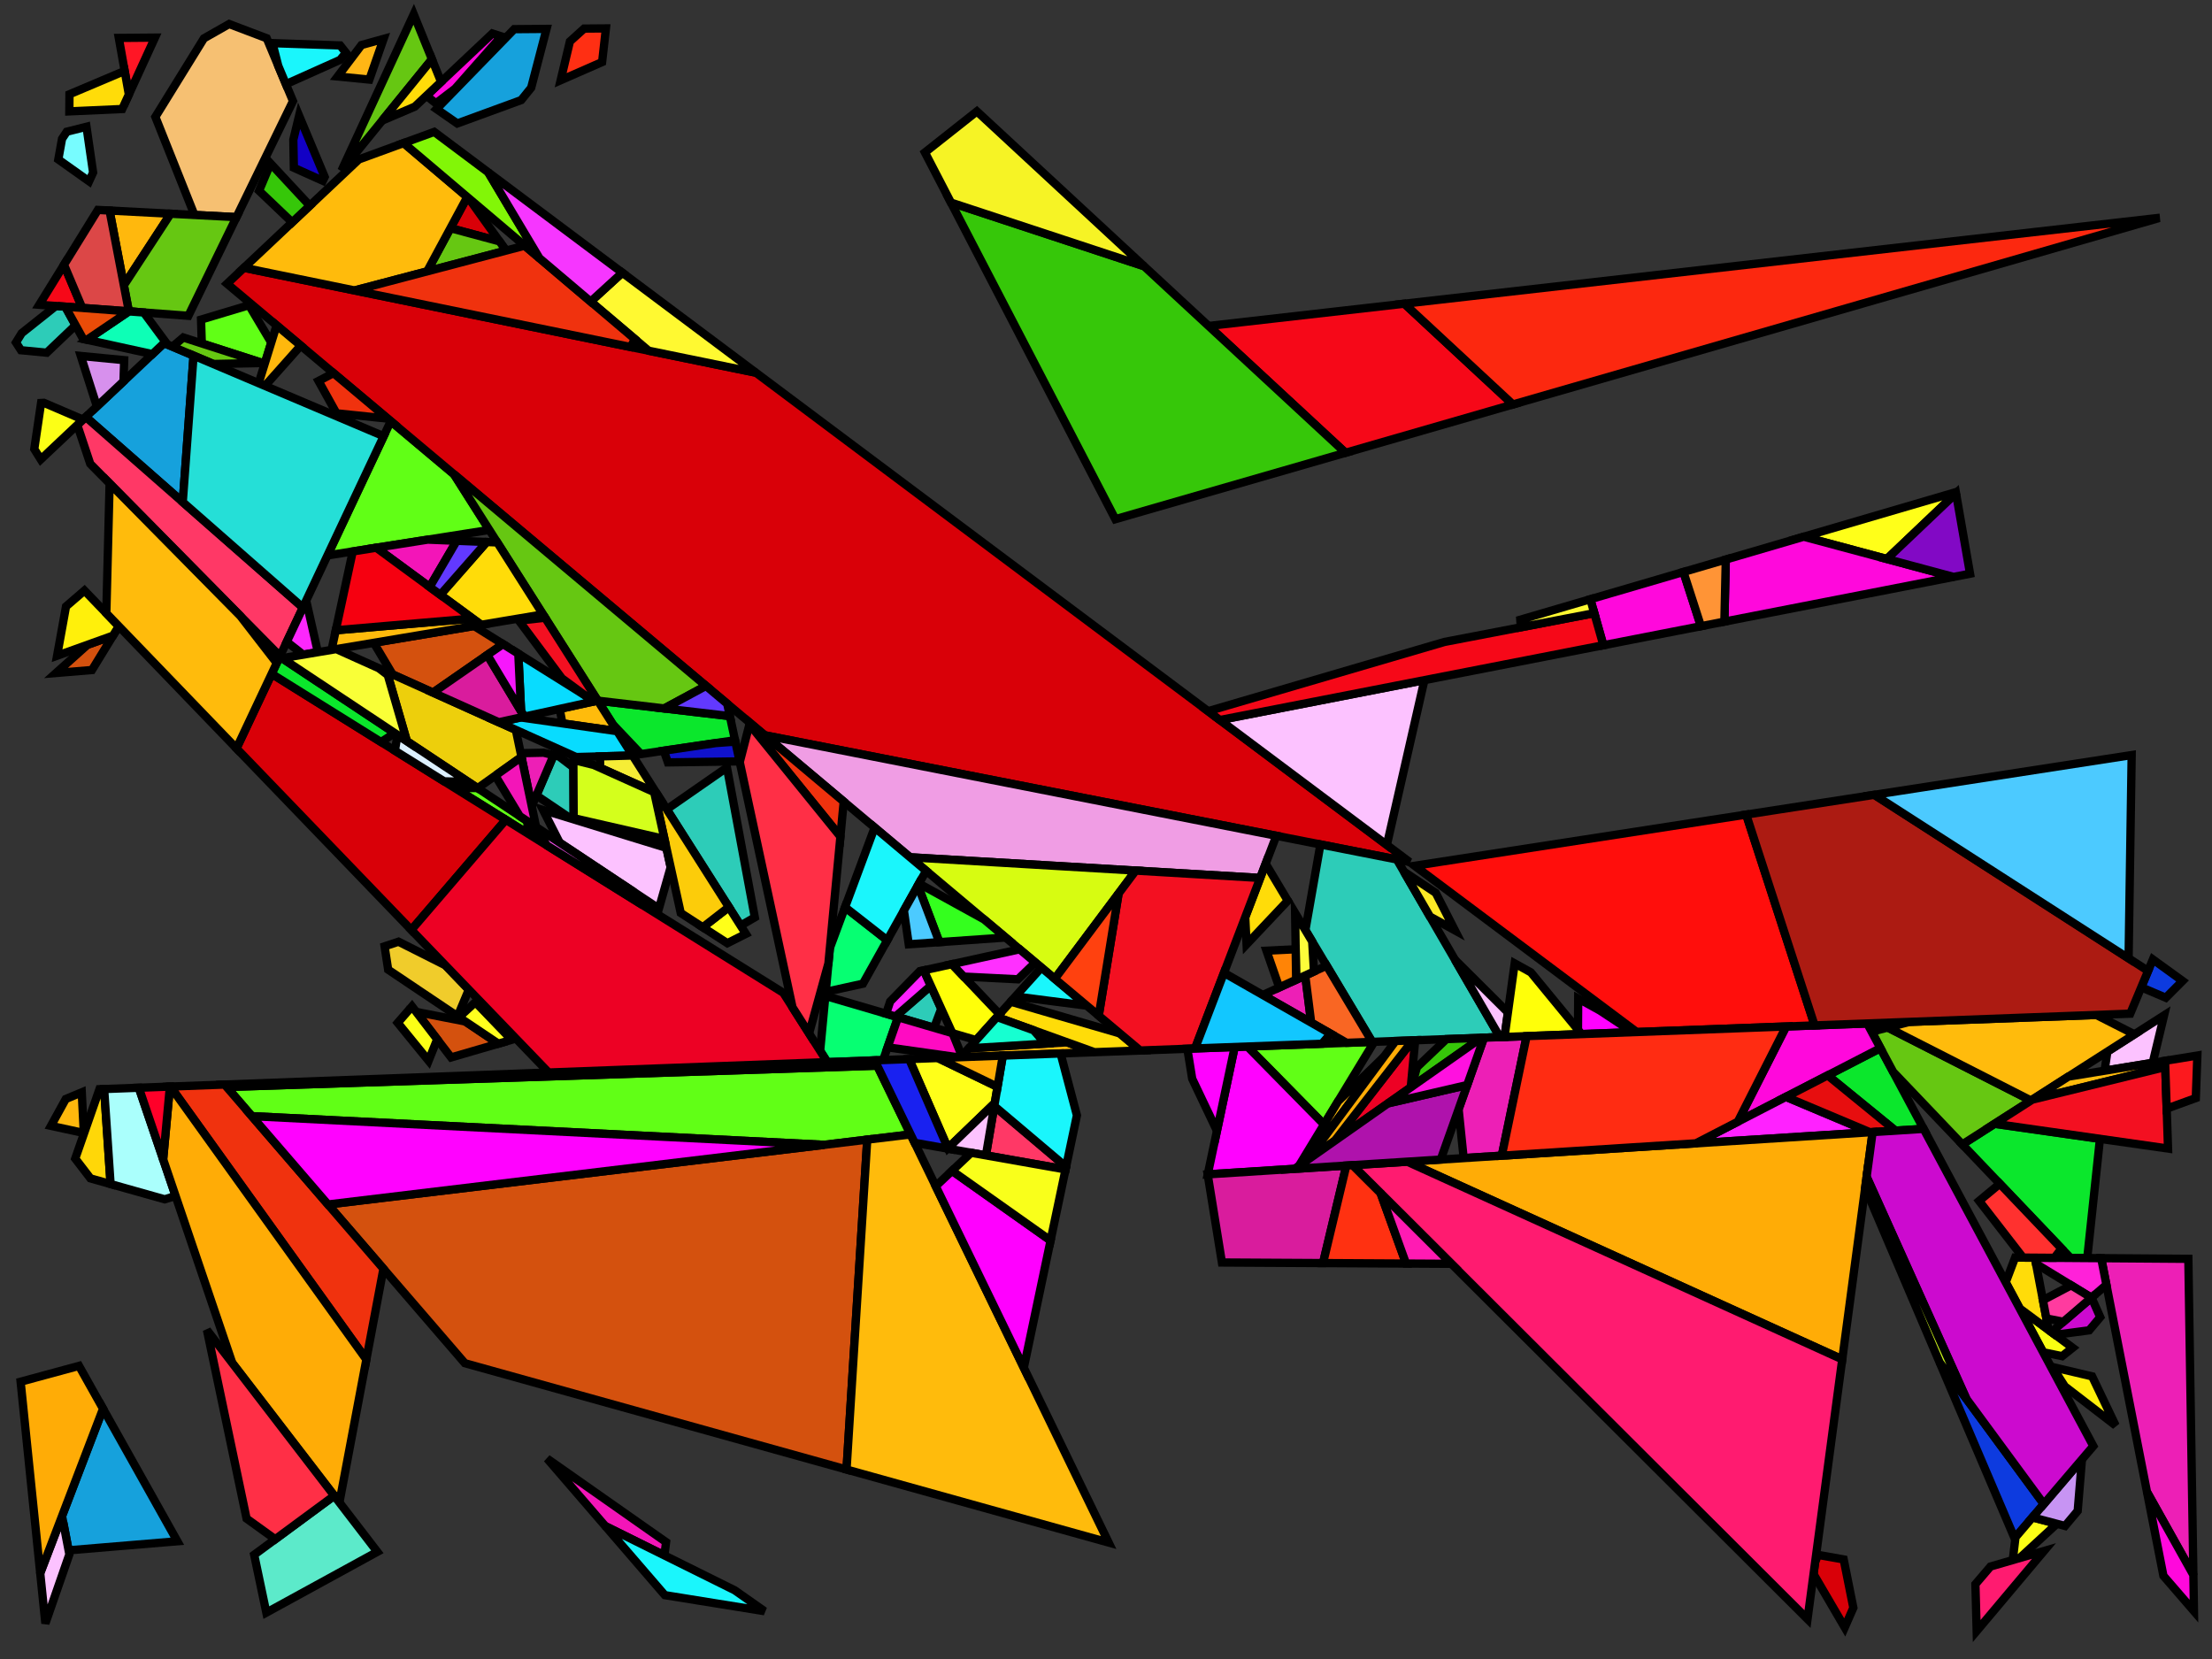 <?xml version="1.0" encoding="iso-8859-1" standalone="no"?>
<!DOCTYPE svg PUBLIC "-//W3C//DTD SVG 1.0//EN" "http://www.w3.org/TR/2001/REC-SVG-20010904/DTD/svg10.dtd">
<svg xmlns="http://www.w3.org/2000/svg" width="800" height="600">
<rect width="100%" height="100%" fill="#333333" stroke="none"/>
<path style="fill:rgb(0, 0, 0);fill-opacity:0.0;fill-rule:evenodd;stroke:rgb(0, 0, 0);stroke-width:0.0;" d="M 0, 600 L 800, 600 L 800, 0 L 0, 0 z "/>
<path style="fill:rgb(97, 255, 22);fill-opacity:1.0;fill-rule:evenodd;stroke:rgb(0, 0, 0);stroke-width:3.0;" d="M 98.107, 123.891 L 95.736, 131.54 L 72.979, 124.21 L 72.711, 115.589 L 90.06, 110.387 z "/>
<path style="fill:rgb(97, 255, 22);fill-opacity:1.0;fill-rule:evenodd;stroke:rgb(0, 0, 0);stroke-width:3.0;" d="M 478.852, 406.687 L 451.133, 378.484 L 497.011, 376.778 z "/>
<path style="fill:rgb(97, 255, 22);fill-opacity:1.0;fill-rule:evenodd;stroke:rgb(0, 0, 0);stroke-width:3.0;" d="M 329.332, 410.285 L 298.087, 414.04 L 91.084, 403.675 L 81.989, 393.128 L 317.259, 385.407 z "/>
<path style="fill:rgb(97, 255, 22);fill-opacity:1.0;fill-rule:evenodd;stroke:rgb(0, 0, 0);stroke-width:3.0;" d="M 172.695, 285.013 L 190.719, 296.986 L 190.871, 301.444 L 164.509, 285.009 z "/>
<path style="fill:rgb(97, 255, 22);fill-opacity:1.0;fill-rule:evenodd;stroke:rgb(0, 0, 0);stroke-width:3.0;" d="M 164.196, 171.539 L 176.975, 191.66 L 118.436, 200.875 L 141.321, 152.33 z "/>
<path style="fill:rgb(217, 0, 8);fill-opacity:1.0;fill-rule:evenodd;stroke:rgb(0, 0, 0);stroke-width:3.0;" d="M 666.791, 563.993 L 670.287, 581.467 L 667.174, 588.583 L 655.892, 569.284 L 656.475, 564.923 L 657.511, 562.348 z "/>
<path style="fill:rgb(217, 0, 8);fill-opacity:1.0;fill-rule:evenodd;stroke:rgb(0, 0, 0);stroke-width:3.0;" d="M 182.93, 296.494 L 148.762, 336.321 L 85.532, 270.673 L 98.248, 243.7 z "/>
<path style="fill:rgb(217, 0, 8);fill-opacity:1.0;fill-rule:evenodd;stroke:rgb(0, 0, 0);stroke-width:3.0;" d="M 169.48, 71.659 L 180.658, 87.294 L 162.906, 82.517 L 168.988, 71.242 z "/>
<path style="fill:rgb(217, 0, 8);fill-opacity:1.0;fill-rule:evenodd;stroke:rgb(0, 0, 0);stroke-width:3.0;" d="M 273.39, 134.791 L 509.784, 311.742 L 276.585, 265.916 L 82.116, 102.614 L 88.23, 96.848 z "/>
<path style="fill:rgb(212, 81, 14);fill-opacity:1.0;fill-rule:evenodd;stroke:rgb(0, 0, 0);stroke-width:3.0;" d="M 33.261, 242.318 L 20.264, 243.398 L 31.637, 233.202 L 40.873, 229.889 z "/>
<path style="fill:rgb(212, 81, 14);fill-opacity:1.0;fill-rule:evenodd;stroke:rgb(0, 0, 0);stroke-width:3.0;" d="M 306.16, 531.474 L 168.124, 493.02 L 118.621, 435.61 L 313.645, 412.17 z "/>
<path style="fill:rgb(212, 81, 14);fill-opacity:1.0;fill-rule:evenodd;stroke:rgb(0, 0, 0);stroke-width:3.0;" d="M 181.912, 232.94 L 156.598, 250.494 L 141.998, 243.922 L 135.184, 232.48 L 171.451, 226.396 z "/>
<path style="fill:rgb(212, 81, 14);fill-opacity:1.0;fill-rule:evenodd;stroke:rgb(0, 0, 0);stroke-width:3.0;" d="M 168.27, 369.427 L 180.233, 377.46 L 163.149, 382.434 L 150.537, 365.977 z "/>
<path style="fill:rgb(45, 204, 184);fill-opacity:1.0;fill-rule:evenodd;stroke:rgb(0, 0, 0);stroke-width:3.0;" d="M 272.985, 331.77 L 267.857, 334.76 L 241.146, 292.702 L 262.909, 277.577 z "/>
<path style="fill:rgb(45, 204, 184);fill-opacity:1.0;fill-rule:evenodd;stroke:rgb(0, 0, 0);stroke-width:3.0;" d="M 23.613, 110.915 L 27.331, 117.633 L 16.906, 127.559 L 7.584, 126.662 L 5.772, 123.856 L 7.851, 120.493 L 20.21, 110.663 z "/>
<path style="fill:rgb(45, 204, 184);fill-opacity:1.0;fill-rule:evenodd;stroke:rgb(0, 0, 0);stroke-width:3.0;" d="M 340.415, 364.82 L 337.822, 371.712 L 323.873, 367.624 L 336.642, 356.509 z "/>
<path style="fill:rgb(45, 204, 184);fill-opacity:1.0;fill-rule:evenodd;stroke:rgb(0, 0, 0);stroke-width:3.0;" d="M 202.197, 273.591 L 207.379, 277.542 L 207.477, 296.348 L 206.352, 296.003 L 194.006, 287.671 L 200.238, 273.112 z "/>
<path style="fill:rgb(45, 204, 184);fill-opacity:1.0;fill-rule:evenodd;stroke:rgb(0, 0, 0);stroke-width:3.0;" d="M 505.19, 310.839 L 542.437, 375.088 L 496.263, 376.806 L 472.109, 336.394 L 477.543, 305.406 z "/>
<path style="fill:rgb(255, 22, 37);fill-opacity:1.0;fill-rule:evenodd;stroke:rgb(0, 0, 0);stroke-width:3.0;" d="M 46.605, 34.187 L 42.965, 13.716 L 56.04, 13.604 z "/>
<path style="fill:rgb(237, 31, 182);fill-opacity:1.0;fill-rule:evenodd;stroke:rgb(0, 0, 0);stroke-width:3.0;" d="M 543.144, 417.962 L 529.352, 418.838 L 527.526, 401.148 L 536.703, 375.301 L 552.127, 374.728 z "/>
<path style="fill:rgb(237, 31, 182);fill-opacity:1.0;fill-rule:evenodd;stroke:rgb(0, 0, 0);stroke-width:3.0;" d="M 200.238, 273.112 L 192.321, 291.608 L 188.315, 272.399 L 196.596, 272.222 z "/>
<path style="fill:rgb(237, 31, 182);fill-opacity:1.0;fill-rule:evenodd;stroke:rgb(0, 0, 0);stroke-width:3.0;" d="M 791.446, 455.27 L 793.266, 569.617 L 776.494, 539.613 L 759.925, 455.036 z "/>
<path style="fill:rgb(237, 31, 182);fill-opacity:1.0;fill-rule:evenodd;stroke:rgb(0, 0, 0);stroke-width:3.0;" d="M 474.207, 369.84 L 456.71, 359.854 L 472.055, 352.805 z "/>
<path style="fill:rgb(249, 102, 35);fill-opacity:1.0;fill-rule:evenodd;stroke:rgb(0, 0, 0);stroke-width:3.0;" d="M 496.263, 376.806 L 487.013, 377.15 L 474.207, 369.84 L 472.055, 352.805 L 479.793, 349.25 z "/>
<path style="fill:rgb(246, 192, 114);fill-opacity:1.0;fill-rule:evenodd;stroke:rgb(0, 0, 0);stroke-width:3.0;" d="M 96.465, 13.844 L 105.965, 36.567 L 85.515, 78.537 L 70.326, 77.745 L 56.192, 42.274 L 73.742, 13.879 L 82.87, 8.687 z "/>
<path style="fill:rgb(22, 161, 220);fill-opacity:1.0;fill-rule:evenodd;stroke:rgb(0, 0, 0);stroke-width:3.0;" d="M 64.143, 557.415 L 24.808, 560.693 L 22.437, 548.301 L 37.269, 509.491 z "/>
<path style="fill:rgb(22, 161, 220);fill-opacity:1.0;fill-rule:evenodd;stroke:rgb(0, 0, 0);stroke-width:3.0;" d="M 70.005, 128.614 L 66.094, 181.596 L 31.017, 150.802 L 59.34, 124.093 z "/>
<path style="fill:rgb(22, 161, 220);fill-opacity:1.0;fill-rule:evenodd;stroke:rgb(0, 0, 0);stroke-width:3.0;" d="M 192.103, 31.742 L 188.503, 36.198 L 165.379, 44.649 L 157.873, 39.438 L 185.974, 10.544 L 197.661, 10.449 z "/>
<path style="fill:rgb(249, 255, 18);fill-opacity:1.0;fill-rule:evenodd;stroke:rgb(0, 0, 0);stroke-width:3.0;" d="M 749.605, 487.445 L 745.805, 490.477 L 738.919, 489.051 L 730.455, 473.229 z "/>
<path style="fill:rgb(237, 207, 12);fill-opacity:1.0;fill-rule:evenodd;stroke:rgb(0, 0, 0);stroke-width:3.0;" d="M 186.559, 263.978 L 188.603, 273.778 L 172.751, 285.05 L 147.159, 268.049 L 139.899, 242.978 z "/>
<path style="fill:rgb(255, 56, 102);fill-opacity:1.0;fill-rule:evenodd;stroke:rgb(0, 0, 0);stroke-width:3.0;" d="M 385.564, 422 L 385.366, 422.941 L 356.569, 417.858 L 359.591, 400.025 z "/>
<path style="fill:rgb(255, 56, 102);fill-opacity:1.0;fill-rule:evenodd;stroke:rgb(0, 0, 0);stroke-width:3.0;" d="M 109.543, 219.74 L 101.261, 237.308 L 32.643, 167.749 L 27.949, 153.695 L 31.017, 150.802 z "/>
<path style="fill:rgb(240, 157, 228);fill-opacity:1.0;fill-rule:evenodd;stroke:rgb(0, 0, 0);stroke-width:3.0;" d="M 461.596, 302.273 L 455.768, 317.525 L 329.142, 310.049 L 276.585, 265.916 z "/>
<path style="fill:rgb(11, 231, 44);fill-opacity:1.0;fill-rule:evenodd;stroke:rgb(0, 0, 0);stroke-width:3.0;" d="M 759.474, 411.874 L 754.884, 454.998 L 748.83, 454.953 L 709.694, 413.899 L 721.367, 406.432 z "/>
<path style="fill:rgb(11, 231, 44);fill-opacity:1.0;fill-rule:evenodd;stroke:rgb(0, 0, 0);stroke-width:3.0;" d="M 263.963, 258.992 L 265.838, 267.71 L 231.814, 272.72 L 221.627, 261.967 L 216.188, 253.404 z "/>
<path style="fill:rgb(11, 231, 44);fill-opacity:1.0;fill-rule:evenodd;stroke:rgb(0, 0, 0);stroke-width:3.0;" d="M 695.701, 408.265 L 685.502, 408.913 L 660.994, 388.92 L 680.085, 379.073 z "/>
<path style="fill:rgb(11, 231, 44);fill-opacity:1.0;fill-rule:evenodd;stroke:rgb(0, 0, 0);stroke-width:3.0;" d="M 142.764, 265.129 L 137.82, 268.371 L 98.248, 243.7 L 100.819, 238.245 L 101.997, 238.047 z "/>
<path style="fill:rgb(6, 255, 114);fill-opacity:1.0;fill-rule:evenodd;stroke:rgb(0, 0, 0);stroke-width:3.0;" d="M 320.884, 340.058 L 312.088, 355.769 L 298.637, 358.722 L 300.135, 342.878 L 305.619, 328.115 z "/>
<path style="fill:rgb(6, 255, 114);fill-opacity:1.0;fill-rule:evenodd;stroke:rgb(0, 0, 0);stroke-width:3.0;" d="M 324.804, 367.896 L 319.395, 383.385 L 299.216, 384.135 L 296.62, 380.049 L 298.498, 360.186 z "/>
<path style="fill:rgb(255, 240, 11);fill-opacity:1.0;fill-rule:evenodd;stroke:rgb(0, 0, 0);stroke-width:3.0;" d="M 42.963, 226.477 L 40.873, 229.889 L 20.651, 237.143 L 23.877, 219.33 L 30.546, 213.585 z "/>
<path style="fill:rgb(255, 240, 11);fill-opacity:1.0;fill-rule:evenodd;stroke:rgb(0, 0, 0);stroke-width:3.0;" d="M 756.646, 497.781 L 765.142, 515.555 L 746.772, 501.398 L 742.308, 494.409 z "/>
<path style="fill:rgb(255, 255, 25);fill-opacity:1.0;fill-rule:evenodd;stroke:rgb(0, 0, 0);stroke-width:3.0;" d="M 360.768, 393.08 L 359.775, 398.935 L 342.826, 415.263 L 328.802, 383.035 L 339.194, 382.648 z "/>
<path style="fill:rgb(255, 255, 25);fill-opacity:1.0;fill-rule:evenodd;stroke:rgb(0, 0, 0);stroke-width:3.0;" d="M 269.756, 337.75 L 263.051, 341.122 L 254.174, 335.368 L 263.598, 328.053 z "/>
<path style="fill:rgb(255, 255, 25);fill-opacity:1.0;fill-rule:evenodd;stroke:rgb(0, 0, 0);stroke-width:3.0;" d="M 682.401, 202.171 L 652.355, 194.106 L 708.063, 177.789 z "/>
<path style="fill:rgb(255, 184, 13);fill-opacity:1.0;fill-rule:evenodd;stroke:rgb(0, 0, 0);stroke-width:3.0;" d="M 61.702, 77.296 L 44.795, 103.182 L 39.614, 76.145 z "/>
<path style="fill:rgb(255, 184, 13);fill-opacity:1.0;fill-rule:evenodd;stroke:rgb(0, 0, 0);stroke-width:3.0;" d="M 30.316, 409.76 L 18.433, 407.186 L 23.784, 397.469 L 29.571, 395.054 z "/>
<path style="fill:rgb(255, 184, 13);fill-opacity:1.0;fill-rule:evenodd;stroke:rgb(0, 0, 0);stroke-width:3.0;" d="M 108.78, 125.004 L 95.829, 139.56 L 93.55, 138.594 L 100.037, 117.662 z "/>
<path style="fill:rgb(252, 194, 255);fill-opacity:1.0;fill-rule:evenodd;stroke:rgb(0, 0, 0);stroke-width:3.0;" d="M 356.569, 417.858 L 342.906, 415.447 L 342.826, 415.263 L 359.775, 398.935 z "/>
<path style="fill:rgb(252, 194, 255);fill-opacity:1.0;fill-rule:evenodd;stroke:rgb(0, 0, 0);stroke-width:3.0;" d="M 23.019, 551.344 L 25.087, 562.151 L 16.412, 587.135 L 14.549, 568.942 L 21.669, 550.311 z "/>
<path style="fill:rgb(252, 194, 255);fill-opacity:1.0;fill-rule:evenodd;stroke:rgb(0, 0, 0);stroke-width:3.0;" d="M 241.019, 306.65 L 242.554, 313.628 L 238.3, 328.595 L 202.41, 304.753 L 196.415, 292.951 z "/>
<path style="fill:rgb(252, 194, 255);fill-opacity:1.0;fill-rule:evenodd;stroke:rgb(0, 0, 0);stroke-width:3.0;" d="M 501.575, 305.597 L 441.201, 260.405 L 515.152, 245.981 z "/>
<path style="fill:rgb(252, 194, 255);fill-opacity:1.0;fill-rule:evenodd;stroke:rgb(0, 0, 0);stroke-width:3.0;" d="M 778.554, 384.387 L 761.15, 387.233 L 762.166, 380.331 L 782.667, 367.216 z "/>
<path style="fill:rgb(252, 194, 255);fill-opacity:1.0;fill-rule:evenodd;stroke:rgb(0, 0, 0);stroke-width:3.0;" d="M 545.359, 366.173 L 544.137, 375.025 L 542.437, 375.088 L 526.229, 347.13 z "/>
<path style="fill:rgb(240, 204, 43);fill-opacity:1.0;fill-rule:evenodd;stroke:rgb(0, 0, 0);stroke-width:3.0;" d="M 161.085, 349.115 L 169.552, 357.906 L 165.507, 367.571 L 140.384, 350.701 L 139.091, 342.255 L 144.128, 340.576 z "/>
<path style="fill:rgb(220, 240, 255);fill-opacity:1.0;fill-rule:evenodd;stroke:rgb(0, 0, 0);stroke-width:3.0;" d="M 169.354, 282.793 L 160.616, 282.583 L 142.82, 271.488 L 143.766, 265.795 z "/>
<path style="fill:rgb(102, 199, 18);fill-opacity:1.0;fill-rule:evenodd;stroke:rgb(0, 0, 0);stroke-width:3.0;" d="M 734.526, 398.014 L 709.694, 413.899 L 684.676, 387.655 L 676.908, 373.134 L 682.733, 371.621 z "/>
<path style="fill:rgb(102, 199, 18);fill-opacity:1.0;fill-rule:evenodd;stroke:rgb(0, 0, 0);stroke-width:3.0;" d="M 85.515, 78.537 L 68.132, 114.212 L 46.603, 112.618 L 44.795, 103.182 L 61.702, 77.296 z "/>
<path style="fill:rgb(102, 199, 18);fill-opacity:1.0;fill-rule:evenodd;stroke:rgb(0, 0, 0);stroke-width:3.0;" d="M 94.943, 131.284 L 77.154, 131.644 L 62.371, 125.377 L 66.286, 122.054 z "/>
<path style="fill:rgb(102, 199, 18);fill-opacity:1.0;fill-rule:evenodd;stroke:rgb(0, 0, 0);stroke-width:3.0;" d="M 180.658, 87.294 L 183.037, 90.621 L 154.478, 98.14 L 162.906, 82.517 z "/>
<path style="fill:rgb(102, 199, 18);fill-opacity:1.0;fill-rule:evenodd;stroke:rgb(0, 0, 0);stroke-width:3.0;" d="M 255.333, 248.07 L 240.24, 256.217 L 216.188, 253.404 L 164.196, 171.539 z "/>
<path style="fill:rgb(102, 199, 18);fill-opacity:1.0;fill-rule:evenodd;stroke:rgb(0, 0, 0);stroke-width:3.0;" d="M 156.222, 21.438 L 123.498, 61.736 L 149.626, 5.173 z "/>
<path style="fill:rgb(255, 8, 220);fill-opacity:1.0;fill-rule:evenodd;stroke:rgb(0, 0, 0);stroke-width:3.0;" d="M 615.168, 226.472 L 579.881, 233.355 L 575.167, 216.716 L 608.835, 206.854 z "/>
<path style="fill:rgb(255, 8, 220);fill-opacity:1.0;fill-rule:evenodd;stroke:rgb(0, 0, 0);stroke-width:3.0;" d="M 181.314, 13.155 L 164.591, 32.077 L 157.666, 37.369 L 154.209, 34.628 L 178.076, 12.12 z "/>
<path style="fill:rgb(255, 8, 220);fill-opacity:1.0;fill-rule:evenodd;stroke:rgb(0, 0, 0);stroke-width:3.0;" d="M 793.266, 569.617 L 793.474, 582.685 L 782.431, 569.915 L 776.494, 539.613 z "/>
<path style="fill:rgb(255, 8, 220);fill-opacity:1.0;fill-rule:evenodd;stroke:rgb(0, 0, 0);stroke-width:3.0;" d="M 680.085, 379.073 L 628.505, 405.677 L 645.983, 371.236 L 675.309, 370.145 z "/>
<path style="fill:rgb(255, 8, 220);fill-opacity:1.0;fill-rule:evenodd;stroke:rgb(0, 0, 0);stroke-width:3.0;" d="M 706.541, 208.65 L 623.643, 224.819 L 624.154, 202.367 L 652.355, 194.106 z "/>
<path style="fill:rgb(255, 220, 115);fill-opacity:1.0;fill-rule:evenodd;stroke:rgb(0, 0, 0);stroke-width:3.0;" d="M 317.259, 385.407 L 81.989, 393.128 L 81.227, 392.244 L 316.333, 383.499 z "/>
<path style="fill:rgb(13, 59, 223);fill-opacity:1.0;fill-rule:evenodd;stroke:rgb(0, 0, 0);stroke-width:3.0;" d="M 739.175, 543.963 L 728.609, 556.337 L 701.476, 492.703 z "/>
<path style="fill:rgb(13, 59, 223);fill-opacity:1.0;fill-rule:evenodd;stroke:rgb(0, 0, 0);stroke-width:3.0;" d="M 789.353, 354.765 L 783.287, 360.844 L 774.415, 357.065 L 778.618, 346.999 z "/>
<path style="fill:rgb(215, 252, 17);fill-opacity:1.0;fill-rule:evenodd;stroke:rgb(0, 0, 0);stroke-width:3.0;" d="M 410.745, 314.867 L 381.481, 354 L 329.142, 310.049 z "/>
<path style="fill:rgb(255, 187, 12);fill-opacity:1.0;fill-rule:evenodd;stroke:rgb(0, 0, 0);stroke-width:3.0;" d="M 771.949, 374.073 L 734.526, 398.014 L 682.733, 371.621 L 690.606, 369.576 L 758.151, 367.064 z "/>
<path style="fill:rgb(255, 187, 12);fill-opacity:1.0;fill-rule:evenodd;stroke:rgb(0, 0, 0);stroke-width:3.0;" d="M 223.2, 264.445 L 203.406, 261.621 L 202.414, 256.385 L 216.167, 253.371 z "/>
<path style="fill:rgb(255, 187, 12);fill-opacity:1.0;fill-rule:evenodd;stroke:rgb(0, 0, 0);stroke-width:3.0;" d="M 168.988, 71.242 L 154.478, 98.14 L 128.243, 105.047 L 88.23, 96.848 L 129.793, 57.653 L 145.98, 51.738 z "/>
<path style="fill:rgb(255, 187, 12);fill-opacity:1.0;fill-rule:evenodd;stroke:rgb(0, 0, 0);stroke-width:3.0;" d="M 400.958, 557.883 L 306.16, 531.474 L 313.645, 412.17 L 329.332, 410.285 z "/>
<path style="fill:rgb(255, 187, 12);fill-opacity:1.0;fill-rule:evenodd;stroke:rgb(0, 0, 0);stroke-width:3.0;" d="M 174.021, 225.965 L 119.911, 235.042 L 121.44, 227.942 L 170.934, 223.697 z "/>
<path style="fill:rgb(255, 187, 12);fill-opacity:1.0;fill-rule:evenodd;stroke:rgb(0, 0, 0);stroke-width:3.0;" d="M 783.1, 385.908 L 735.014, 397.701 L 748.02, 389.381 L 783.024, 383.656 z "/>
<path style="fill:rgb(255, 187, 12);fill-opacity:1.0;fill-rule:evenodd;stroke:rgb(0, 0, 0);stroke-width:3.0;" d="M 472.935, 419.463 L 469.727, 421.717 L 483.953, 398.285 L 500.452, 382.266 z "/>
<path style="fill:rgb(255, 187, 12);fill-opacity:1.0;fill-rule:evenodd;stroke:rgb(0, 0, 0);stroke-width:3.0;" d="M 86.907, 222.758 L 100.089, 239.793 L 85.532, 270.673 L 38.453, 221.794 L 39.642, 174.845 z "/>
<path style="fill:rgb(255, 187, 12);fill-opacity:1.0;fill-rule:evenodd;stroke:rgb(0, 0, 0);stroke-width:3.0;" d="M 395.858, 380.54 L 347.507, 382.339 L 350.377, 379.147 L 385.924, 376.965 z "/>
<path style="fill:rgb(18, 0, 197);fill-opacity:1.0;fill-rule:evenodd;stroke:rgb(0, 0, 0);stroke-width:3.0;" d="M 117.429, 63.988 L 116.761, 65.393 L 106.277, 60.676 L 106.085, 50.529 L 108.178, 41.859 z "/>
<path style="fill:rgb(255, 33, 255);fill-opacity:1.0;fill-rule:evenodd;stroke:rgb(0, 0, 0);stroke-width:3.0;" d="M 336.642, 356.509 L 323.873, 367.624 L 320.472, 366.627 L 321.953, 362.181 L 332.642, 351.257 L 334.11, 350.934 z "/>
<path style="fill:rgb(255, 33, 255);fill-opacity:1.0;fill-rule:evenodd;stroke:rgb(0, 0, 0);stroke-width:3.0;" d="M 676.326, 409.497 L 613.336, 413.5 L 645.911, 396.699 z "/>
<path style="fill:rgb(246, 8, 24);fill-opacity:1.0;fill-rule:evenodd;stroke:rgb(0, 0, 0);stroke-width:3.0;" d="M 579.881, 233.355 L 441.201, 260.405 L 436.929, 257.207 L 522.406, 232.17 L 576.596, 221.76 z "/>
<path style="fill:rgb(246, 8, 24);fill-opacity:1.0;fill-rule:evenodd;stroke:rgb(0, 0, 0);stroke-width:3.0;" d="M 29.744, 111.369 L 14.201, 110.218 L 23.145, 95.746 z "/>
<path style="fill:rgb(246, 8, 24);fill-opacity:1.0;fill-rule:evenodd;stroke:rgb(0, 0, 0);stroke-width:3.0;" d="M 547.164, 146.283 L 486.621, 163.752 L 437.1, 117.889 L 507.903, 109.835 z "/>
<path style="fill:rgb(252, 40, 15);fill-opacity:1.0;fill-rule:evenodd;stroke:rgb(0, 0, 0);stroke-width:3.0;" d="M 779.716, 79.18 L 547.164, 146.283 L 507.903, 109.835 L 779.692, 78.921 z "/>
<path style="fill:rgb(255, 220, 9);fill-opacity:1.0;fill-rule:evenodd;stroke:rgb(0, 0, 0);stroke-width:3.0;" d="M 46.605, 34.187 L 44.203, 39.425 L 25.078, 40.283 L 25.125, 34.093 L 45.086, 25.647 z "/>
<path style="fill:rgb(255, 220, 9);fill-opacity:1.0;fill-rule:evenodd;stroke:rgb(0, 0, 0);stroke-width:3.0;" d="M 159.534, 29.606 L 150.03, 38.569 L 138.212, 43.615 L 156.222, 21.438 z "/>
<path style="fill:rgb(255, 220, 9);fill-opacity:1.0;fill-rule:evenodd;stroke:rgb(0, 0, 0);stroke-width:3.0;" d="M 179.845, 196.179 L 196.38, 222.214 L 174.021, 225.965 L 159.262, 215.12 L 176.014, 196.024 z "/>
<path style="fill:rgb(255, 220, 9);fill-opacity:1.0;fill-rule:evenodd;stroke:rgb(0, 0, 0);stroke-width:3.0;" d="M 465.745, 325.747 L 450.842, 341.539 L 450.354, 331.695 L 457.743, 312.357 z "/>
<path style="fill:rgb(255, 220, 9);fill-opacity:1.0;fill-rule:evenodd;stroke:rgb(0, 0, 0);stroke-width:3.0;" d="M 405.015, 373.762 L 412.356, 379.927 L 395.858, 380.54 L 360.55, 367.831 L 365.551, 362.269 z "/>
<path style="fill:rgb(255, 220, 9);fill-opacity:1.0;fill-rule:evenodd;stroke:rgb(0, 0, 0);stroke-width:3.0;" d="M 735.933, 454.857 L 740.895, 480.979 L 730.455, 473.229 L 725.394, 463.77 L 728.794, 454.804 z "/>
<path style="fill:rgb(255, 148, 54);fill-opacity:1.0;fill-rule:evenodd;stroke:rgb(0, 0, 0);stroke-width:3.0;" d="M 623.643, 224.819 L 615.168, 226.472 L 608.835, 206.854 L 624.154, 202.367 z "/>
<path style="fill:rgb(252, 39, 252);fill-opacity:1.0;fill-rule:evenodd;stroke:rgb(0, 0, 0);stroke-width:3.0;" d="M 110.827, 217.618 L 114.961, 235.872 L 109.625, 236.767 L 103.713, 232.107 L 110.621, 217.453 z "/>
<path style="fill:rgb(8, 220, 255);fill-opacity:1.0;fill-rule:evenodd;stroke:rgb(0, 0, 0);stroke-width:3.0;" d="M 214.987, 253.629 L 189.628, 259.187 L 188.463, 257.245 L 187.453, 236.406 z "/>
<path style="fill:rgb(8, 220, 255);fill-opacity:1.0;fill-rule:evenodd;stroke:rgb(0, 0, 0);stroke-width:3.0;" d="M 223.2, 264.445 L 228.789, 273.245 L 208.378, 273.798 L 180.404, 261.208 L 188.332, 259.471 z "/>
<path style="fill:rgb(255, 33, 217);fill-opacity:1.0;fill-rule:evenodd;stroke:rgb(0, 0, 0);stroke-width:3.0;" d="M 759.925, 455.036 L 761.813, 464.675 L 756.392, 469.332 L 736.357, 457.093 L 735.933, 454.857 z "/>
<path style="fill:rgb(243, 16, 33);fill-opacity:1.0;fill-rule:evenodd;stroke:rgb(0, 0, 0);stroke-width:3.0;" d="M 784.099, 415.391 L 721.367, 406.432 L 735.014, 397.701 L 783.1, 385.908 z "/>
<path style="fill:rgb(243, 16, 33);fill-opacity:1.0;fill-rule:evenodd;stroke:rgb(0, 0, 0);stroke-width:3.0;" d="M 455.768, 317.525 L 432.209, 379.188 L 412.356, 379.927 L 397.372, 367.344 L 404.556, 323.143 L 410.745, 314.867 z "/>
<path style="fill:rgb(243, 16, 33);fill-opacity:1.0;fill-rule:evenodd;stroke:rgb(0, 0, 0);stroke-width:3.0;" d="M 216.167, 253.371 L 214.987, 253.629 L 211.672, 251.556 L 203.204, 245.323 L 187.667, 224.459 L 197.148, 223.423 z "/>
<path style="fill:rgb(255, 182, 21);fill-opacity:1.0;fill-rule:evenodd;stroke:rgb(0, 0, 0);stroke-width:3.0;" d="M 133.585, 28.782 L 122.122, 27.661 L 130.723, 16.29 L 138.73, 14.062 z "/>
<path style="fill:rgb(255, 249, 49);fill-opacity:1.0;fill-rule:evenodd;stroke:rgb(0, 0, 0);stroke-width:3.0;" d="M 576.596, 221.76 L 550.035, 226.862 L 549.838, 224.135 L 575.167, 216.716 z "/>
<path style="fill:rgb(255, 249, 49);fill-opacity:1.0;fill-rule:evenodd;stroke:rgb(0, 0, 0);stroke-width:3.0;" d="M 273.39, 134.791 L 234.567, 126.836 L 213.622, 109.08 L 225.067, 98.62 z "/>
<path style="fill:rgb(25, 33, 240);fill-opacity:1.0;fill-rule:evenodd;stroke:rgb(0, 0, 0);stroke-width:3.0;" d="M 342.906, 415.447 L 330.8, 413.31 L 316.333, 383.499 L 328.802, 383.035 z "/>
<path style="fill:rgb(255, 255, 9);fill-opacity:1.0;fill-rule:evenodd;stroke:rgb(0, 0, 0);stroke-width:3.0;" d="M 553.659, 351.67 L 571.992, 373.989 L 544.137, 375.025 L 547.807, 348.434 z "/>
<path style="fill:rgb(255, 255, 9);fill-opacity:1.0;fill-rule:evenodd;stroke:rgb(0, 0, 0);stroke-width:3.0;" d="M 361.478, 366.798 L 353.049, 376.175 L 344.423, 373.647 L 334.11, 350.934 L 344.285, 348.701 z "/>
<path style="fill:rgb(255, 47, 19);fill-opacity:1.0;fill-rule:evenodd;stroke:rgb(0, 0, 0);stroke-width:3.0;" d="M 217.762, 22.446 L 202.77, 29.02 L 206.118, 14.982 L 211.254, 10.339 L 219.135, 10.275 z "/>
<path style="fill:rgb(231, 14, 15);fill-opacity:1.0;fill-rule:evenodd;stroke:rgb(0, 0, 0);stroke-width:3.0;" d="M 685.502, 408.913 L 676.326, 409.497 L 645.911, 396.699 L 660.994, 388.92 z "/>
<path style="fill:rgb(243, 21, 184);fill-opacity:1.0;fill-rule:evenodd;stroke:rgb(0, 0, 0);stroke-width:3.0;" d="M 240.892, 557.719 L 240.282, 562.531 L 218.926, 551.937 L 197.877, 527.526 z "/>
<path style="fill:rgb(243, 21, 184);fill-opacity:1.0;fill-rule:evenodd;stroke:rgb(0, 0, 0);stroke-width:3.0;" d="M 165.183, 195.586 L 155.405, 212.286 L 136.093, 198.095 L 154.724, 195.163 z "/>
<path style="fill:rgb(243, 21, 184);fill-opacity:1.0;fill-rule:evenodd;stroke:rgb(0, 0, 0);stroke-width:3.0;" d="M 193.88, 299.086 L 187.95, 295.147 L 179.474, 281.09 L 179.913, 279.957 L 188.603, 273.778 z "/>
<path style="fill:rgb(255, 48, 255);fill-opacity:1.0;fill-rule:evenodd;stroke:rgb(0, 0, 0);stroke-width:3.0;" d="M 374.452, 348.098 L 368.139, 354.181 L 348.55, 353.19 L 344.285, 348.701 L 368.769, 343.325 z "/>
<path style="fill:rgb(54, 199, 9);fill-opacity:1.0;fill-rule:evenodd;stroke:rgb(0, 0, 0);stroke-width:3.0;" d="M 112.041, 74.394 L 105.665, 80.406 L 93.7, 68.997 L 97.849, 59.127 z "/>
<path style="fill:rgb(54, 199, 9);fill-opacity:1.0;fill-rule:evenodd;stroke:rgb(0, 0, 0);stroke-width:3.0;" d="M 510.529, 393.047 L 512.445, 385.978 L 523.123, 375.806 L 535.732, 375.337 z "/>
<path style="fill:rgb(54, 199, 9);fill-opacity:1.0;fill-rule:evenodd;stroke:rgb(0, 0, 0);stroke-width:3.0;" d="M 413.77, 96.282 L 486.621, 163.752 L 403.384, 187.77 L 343.928, 73.266 z "/>
<path style="fill:rgb(215, 144, 237);fill-opacity:1.0;fill-rule:evenodd;stroke:rgb(0, 0, 0);stroke-width:3.0;" d="M 44.913, 130.253 L 44.666, 137.93 L 35.05, 146.999 L 29.218, 128.743 z "/>
<path style="fill:rgb(26, 246, 252);fill-opacity:1.0;fill-rule:evenodd;stroke:rgb(0, 0, 0);stroke-width:3.0;" d="M 389.482, 403.382 L 385.564, 422 L 359.591, 400.025 L 362.684, 381.774 L 383.568, 380.998 z "/>
<path style="fill:rgb(26, 246, 252);fill-opacity:1.0;fill-rule:evenodd;stroke:rgb(0, 0, 0);stroke-width:3.0;" d="M 393.041, 363.707 L 367.244, 360.385 L 376.639, 349.935 z "/>
<path style="fill:rgb(26, 246, 252);fill-opacity:1.0;fill-rule:evenodd;stroke:rgb(0, 0, 0);stroke-width:3.0;" d="M 123.025, 16.427 L 125.124, 19.074 L 123.001, 21.657 L 103.402, 30.435 L 100.622, 23.787 L 98.532, 15.607 z "/>
<path style="fill:rgb(26, 246, 252);fill-opacity:1.0;fill-rule:evenodd;stroke:rgb(0, 0, 0);stroke-width:3.0;" d="M 265.729, 575.153 L 276.49, 582.707 L 240.455, 576.905 L 218.926, 551.937 z "/>
<path style="fill:rgb(26, 246, 252);fill-opacity:1.0;fill-rule:evenodd;stroke:rgb(0, 0, 0);stroke-width:3.0;" d="M 334.953, 314.929 L 320.884, 340.058 L 305.619, 328.115 L 316.329, 299.29 z "/>
<path style="fill:rgb(119, 252, 255);fill-opacity:1.0;fill-rule:evenodd;stroke:rgb(0, 0, 0);stroke-width:3.0;" d="M 33.672, 62.397 L 32.215, 65.576 L 21.091, 57.675 L 22.434, 50.208 L 24.14, 47.636 L 31.275, 45.843 z "/>
<path style="fill:rgb(246, 237, 54);fill-opacity:1.0;fill-rule:evenodd;stroke:rgb(0, 0, 0);stroke-width:3.0;" d="M 237.451, 286.883 L 217.102, 277.724 L 216.961, 273.565 L 228.789, 273.245 z "/>
<path style="fill:rgb(252, 252, 58);fill-opacity:1.0;fill-rule:evenodd;stroke:rgb(0, 0, 0);stroke-width:3.0;" d="M 474.58, 340.528 L 475.216, 351.352 L 468.769, 354.314 L 468.391, 330.173 z "/>
<path style="fill:rgb(246, 243, 37);fill-opacity:1.0;fill-rule:evenodd;stroke:rgb(0, 0, 0);stroke-width:3.0;" d="M 413.77, 96.282 L 343.928, 73.266 L 334.509, 55.126 L 353.301, 40.279 z "/>
<path style="fill:rgb(237, 1, 36);fill-opacity:1.0;fill-rule:evenodd;stroke:rgb(0, 0, 0);stroke-width:3.0;" d="M 510.222, 393.263 L 482.709, 412.595 L 510.921, 376.26 L 511.821, 376.227 z "/>
<path style="fill:rgb(237, 1, 36);fill-opacity:1.0;fill-rule:evenodd;stroke:rgb(0, 0, 0);stroke-width:3.0;" d="M 283.291, 359.061 L 299.216, 384.135 L 198.426, 387.885 L 148.762, 336.321 L 182.93, 296.494 z "/>
<path style="fill:rgb(240, 50, 14);fill-opacity:1.0;fill-rule:evenodd;stroke:rgb(0, 0, 0);stroke-width:3.0;" d="M 229.605, 122.629 L 228.095, 125.509 L 128.243, 105.047 L 189.76, 88.851 z "/>
<path style="fill:rgb(240, 50, 14);fill-opacity:1.0;fill-rule:evenodd;stroke:rgb(0, 0, 0);stroke-width:3.0;" d="M 305.144, 289.897 L 303.946, 302.568 L 271.049, 261.984 L 271.201, 261.394 z "/>
<path style="fill:rgb(240, 50, 14);fill-opacity:1.0;fill-rule:evenodd;stroke:rgb(0, 0, 0);stroke-width:3.0;" d="M 138.675, 458.867 L 132.496, 491.678 L 61.64, 392.973 L 81.227, 392.244 z "/>
<path style="fill:rgb(240, 50, 14);fill-opacity:1.0;fill-rule:evenodd;stroke:rgb(0, 0, 0);stroke-width:3.0;" d="M 140.214, 151.4 L 121.691, 149.478 L 115.199, 137.779 L 120.61, 134.938 z "/>
<path style="fill:rgb(249, 255, 55);fill-opacity:1.0;fill-rule:evenodd;stroke:rgb(0, 0, 0);stroke-width:3.0;" d="M 137.028, 241.686 L 140.231, 244.127 L 147.159, 268.049 L 101.997, 238.047 L 121.627, 234.754 z "/>
<path style="fill:rgb(130, 246, 7);fill-opacity:1.0;fill-rule:evenodd;stroke:rgb(0, 0, 0);stroke-width:3.0;" d="M 176.578, 62.324 L 195.079, 93.36 L 145.98, 51.738 L 157.038, 47.697 z "/>
<path style="fill:rgb(246, 54, 255);fill-opacity:1.0;fill-rule:evenodd;stroke:rgb(0, 0, 0);stroke-width:3.0;" d="M 225.067, 98.62 L 213.622, 109.08 L 195.079, 93.36 L 176.578, 62.324 z "/>
<path style="fill:rgb(255, 132, 6);fill-opacity:1.0;fill-rule:evenodd;stroke:rgb(0, 0, 0);stroke-width:3.0;" d="M 468.769, 354.314 L 462.659, 357.121 L 458.048, 343.833 L 468.597, 343.314 z "/>
<path style="fill:rgb(255, 2, 255);fill-opacity:1.0;fill-rule:evenodd;stroke:rgb(0, 0, 0);stroke-width:3.0;" d="M 478.852, 406.687 L 469.727, 421.717 L 468.302, 422.719 L 436.801, 424.721 L 446.54, 378.655 L 451.133, 378.484 z "/>
<path style="fill:rgb(255, 2, 255);fill-opacity:1.0;fill-rule:evenodd;stroke:rgb(0, 0, 0);stroke-width:3.0;" d="M 298.087, 414.04 L 118.621, 435.61 L 91.084, 403.675 z "/>
<path style="fill:rgb(255, 2, 255);fill-opacity:1.0;fill-rule:evenodd;stroke:rgb(0, 0, 0);stroke-width:3.0;" d="M 578.623, 365.474 L 590.476, 373.301 L 571.992, 373.989 L 570.699, 372.414 L 570.781, 361.137 z "/>
<path style="fill:rgb(255, 2, 255);fill-opacity:1.0;fill-rule:evenodd;stroke:rgb(0, 0, 0);stroke-width:3.0;" d="M 440.131, 408.971 L 431.175, 390.146 L 429.419, 379.292 L 446.54, 378.655 z "/>
<path style="fill:rgb(246, 0, 16);fill-opacity:1.0;fill-rule:evenodd;stroke:rgb(0, 0, 0);stroke-width:3.0;" d="M 170.934, 223.697 L 121.44, 227.942 L 127.574, 199.436 L 136.093, 198.095 z "/>
<path style="fill:rgb(255, 11, 194);fill-opacity:1.0;fill-rule:evenodd;stroke:rgb(0, 0, 0);stroke-width:3.0;" d="M 344.511, 373.673 L 347.869, 381.936 L 347.507, 382.339 L 346.459, 382.378 L 321.003, 378.779 L 324.804, 367.896 z "/>
<path style="fill:rgb(255, 215, 8);fill-opacity:1.0;fill-rule:evenodd;stroke:rgb(0, 0, 0);stroke-width:3.0;" d="M 39.997, 428.23 L 32.708, 426.175 L 27.211, 419.02 L 35.969, 393.928 L 37.67, 393.864 z "/>
<path style="fill:rgb(170, 255, 252);fill-opacity:1.0;fill-rule:evenodd;stroke:rgb(0, 0, 0);stroke-width:3.0;" d="M 63.498, 432.528 L 59.562, 433.745 L 39.997, 428.23 L 37.67, 393.864 L 50.214, 393.398 z "/>
<path style="fill:rgb(255, 14, 12);fill-opacity:1.0;fill-rule:evenodd;stroke:rgb(0, 0, 0);stroke-width:3.0;" d="M 656.284, 370.853 L 591.949, 373.246 L 511.63, 313.123 L 631.535, 294.605 z "/>
<path style="fill:rgb(172, 27, 18);fill-opacity:1.0;fill-rule:evenodd;stroke:rgb(0, 0, 0);stroke-width:3.0;" d="M 776.891, 351.136 L 770.431, 366.607 L 656.284, 370.853 L 631.535, 294.605 L 677.859, 287.451 z "/>
<path style="fill:rgb(255, 82, 246);fill-opacity:1.0;fill-rule:evenodd;stroke:rgb(0, 0, 0);stroke-width:3.0;" d="M 229.053, 322.452 L 232.532, 327.416 L 197.873, 305.809 L 192.187, 297.962 z "/>
<path style="fill:rgb(255, 172, 6);fill-opacity:1.0;fill-rule:evenodd;stroke:rgb(0, 0, 0);stroke-width:3.0;" d="M 666.27, 491.633 L 508.936, 420.136 L 677.256, 409.437 z "/>
<path style="fill:rgb(255, 172, 6);fill-opacity:1.0;fill-rule:evenodd;stroke:rgb(0, 0, 0);stroke-width:3.0;" d="M 37.269, 509.491 L 14.549, 568.942 L 7.46, 499.712 L 28.576, 493.989 z "/>
<path style="fill:rgb(255, 172, 6);fill-opacity:1.0;fill-rule:evenodd;stroke:rgb(0, 0, 0);stroke-width:3.0;" d="M 132.496, 491.678 L 122.757, 543.394 L 84.013, 492.96 L 59.006, 419.296 L 61.443, 392.98 L 61.64, 392.973 z "/>
<path style="fill:rgb(255, 172, 6);fill-opacity:1.0;fill-rule:evenodd;stroke:rgb(0, 0, 0);stroke-width:3.0;" d="M 482.709, 412.595 L 472.935, 419.463 L 504.725, 376.491 L 510.921, 376.26 z "/>
<path style="fill:rgb(255, 172, 6);fill-opacity:1.0;fill-rule:evenodd;stroke:rgb(0, 0, 0);stroke-width:3.0;" d="M 360.768, 393.08 L 339.194, 382.648 L 362.684, 381.774 z "/>
<path style="fill:rgb(52, 255, 30);fill-opacity:1.0;fill-rule:evenodd;stroke:rgb(0, 0, 0);stroke-width:3.0;" d="M 355.887, 332.508 L 363.69, 339.061 L 339.728, 340.739 L 331.971, 320.256 L 332.367, 319.548 z "/>
<path style="fill:rgb(92, 234, 202);fill-opacity:1.0;fill-rule:evenodd;stroke:rgb(0, 0, 0);stroke-width:3.0;" d="M 136.469, 561.243 L 96.322, 583.223 L 91.926, 562.303 L 120.884, 540.957 z "/>
<path style="fill:rgb(255, 49, 47);fill-opacity:1.0;fill-rule:evenodd;stroke:rgb(0, 0, 0);stroke-width:3.0;" d="M 745.579, 451.543 L 743.012, 454.91 L 731.658, 454.826 L 715.778, 434.324 L 723.253, 428.122 z "/>
<path style="fill:rgb(252, 204, 10);fill-opacity:1.0;fill-rule:evenodd;stroke:rgb(0, 0, 0);stroke-width:3.0;" d="M 237.451, 286.883 L 263.598, 328.053 L 254.174, 335.368 L 246.2, 330.199 L 236.584, 286.493 z "/>
<path style="fill:rgb(252, 234, 38);fill-opacity:1.0;fill-rule:evenodd;stroke:rgb(0, 0, 0);stroke-width:3.0;" d="M 519.254, 322.906 L 526.198, 336.485 L 517.161, 331.489 L 507.746, 315.248 z "/>
<path style="fill:rgb(252, 255, 22);fill-opacity:1.0;fill-rule:evenodd;stroke:rgb(0, 0, 0);stroke-width:3.0;" d="M 158.118, 375.869 L 155.013, 383.629 L 143.84, 369.912 L 149.003, 363.976 z "/>
<path style="fill:rgb(252, 255, 22);fill-opacity:1.0;fill-rule:evenodd;stroke:rgb(0, 0, 0);stroke-width:3.0;" d="M 743.898, 551.102 L 730.445, 563.488 L 727.947, 564.214 L 728.939, 555.95 L 735.07, 548.771 z "/>
<path style="fill:rgb(252, 255, 22);fill-opacity:1.0;fill-rule:evenodd;stroke:rgb(0, 0, 0);stroke-width:3.0;" d="M 30.017, 151.745 L 14.74, 166.151 L 12.397, 162.408 L 14.859, 145.743 L 15.875, 145.689 z "/>
<path style="fill:rgb(217, 28, 157);fill-opacity:1.0;fill-rule:evenodd;stroke:rgb(0, 0, 0);stroke-width:3.0;" d="M 478.494, 456.808 L 441.926, 456.598 L 436.769, 424.723 L 486.923, 421.535 z "/>
<path style="fill:rgb(217, 28, 157);fill-opacity:1.0;fill-rule:evenodd;stroke:rgb(0, 0, 0);stroke-width:3.0;" d="M 189.628, 259.187 L 180.404, 261.208 L 156.598, 250.494 L 176.24, 236.874 z "/>
<path style="fill:rgb(246, 23, 252);fill-opacity:1.0;fill-rule:evenodd;stroke:rgb(0, 0, 0);stroke-width:3.0;" d="M 187.453, 236.406 L 188.463, 257.245 L 176.24, 236.874 L 181.912, 232.94 z "/>
<path style="fill:rgb(199, 148, 243);fill-opacity:1.0;fill-rule:evenodd;stroke:rgb(0, 0, 0);stroke-width:3.0;" d="M 752.866, 528.993 L 751.425, 546.44 L 746.85, 551.881 L 735.07, 548.771 L 752.057, 528.878 L 752.252, 528.74 z "/>
<path style="fill:rgb(255, 27, 112);fill-opacity:1.0;fill-rule:evenodd;stroke:rgb(0, 0, 0);stroke-width:3.0;" d="M 714.892, 589.882 L 714.433, 572.939 L 719.882, 566.558 L 739.237, 560.933 z "/>
<path style="fill:rgb(255, 27, 112);fill-opacity:1.0;fill-rule:evenodd;stroke:rgb(0, 0, 0);stroke-width:3.0;" d="M 666.27, 491.633 L 653.715, 585.571 L 489.163, 421.393 L 508.936, 420.136 z "/>
<path style="fill:rgb(220, 71, 71);fill-opacity:1.0;fill-rule:evenodd;stroke:rgb(0, 0, 0);stroke-width:3.0;" d="M 39.614, 76.145 L 46.603, 112.618 L 29.744, 111.369 L 23.145, 95.746 L 35.395, 75.925 z "/>
<path style="fill:rgb(76, 202, 255);fill-opacity:1.0;fill-rule:evenodd;stroke:rgb(0, 0, 0);stroke-width:3.0;" d="M 769.834, 346.597 L 677.859, 287.451 L 770.946, 273.075 z "/>
<path style="fill:rgb(76, 202, 255);fill-opacity:1.0;fill-rule:evenodd;stroke:rgb(0, 0, 0);stroke-width:3.0;" d="M 339.728, 340.739 L 328.656, 341.514 L 326.907, 329.299 L 331.971, 320.256 z "/>
<path style="fill:rgb(255, 47, 70);fill-opacity:1.0;fill-rule:evenodd;stroke:rgb(0, 0, 0);stroke-width:3.0;" d="M 120.884, 540.957 L 99.542, 556.689 L 89.175, 549.214 L 74.846, 481.027 z "/>
<path style="fill:rgb(255, 47, 70);fill-opacity:1.0;fill-rule:evenodd;stroke:rgb(0, 0, 0);stroke-width:3.0;" d="M 303.946, 302.568 L 299.611, 348.422 L 292.617, 373.746 L 286.613, 364.292 L 267.54, 275.625 L 271.049, 261.984 z "/>
<path style="fill:rgb(37, 223, 215);fill-opacity:1.0;fill-rule:evenodd;stroke:rgb(0, 0, 0);stroke-width:3.0;" d="M 138.761, 157.759 L 109.543, 219.74 L 66.094, 181.596 L 70.005, 128.614 z "/>
<path style="fill:rgb(13, 255, 182);fill-opacity:1.0;fill-rule:evenodd;stroke:rgb(0, 0, 0);stroke-width:3.0;" d="M 51.997, 113.017 L 59.837, 123.624 L 55.116, 128.076 L 31.452, 122.884 L 46.624, 112.619 z "/>
<path style="fill:rgb(234, 76, 8);fill-opacity:1.0;fill-rule:evenodd;stroke:rgb(0, 0, 0);stroke-width:3.0;" d="M 46.624, 112.619 L 31.452, 122.884 L 30.068, 122.58 L 23.613, 110.915 z "/>
<path style="fill:rgb(130, 9, 197);fill-opacity:1.0;fill-rule:evenodd;stroke:rgb(0, 0, 0);stroke-width:3.0;" d="M 712.493, 207.489 L 706.541, 208.65 L 682.401, 202.171 L 707.422, 178.397 z "/>
<path style="fill:rgb(22, 255, 209);fill-opacity:1.0;fill-rule:evenodd;stroke:rgb(0, 0, 0);stroke-width:3.0;" d="M 373.84, 372.615 L 378.058, 377.448 L 350.377, 379.147 L 360.55, 367.831 z "/>
<path style="fill:rgb(204, 10, 207);fill-opacity:1.0;fill-rule:evenodd;stroke:rgb(0, 0, 0);stroke-width:3.0;" d="M 757.079, 522.996 L 739.175, 543.963 L 711.153, 505.862 L 675.093, 425.616 L 677.256, 409.437 L 695.701, 408.265 z "/>
<path style="fill:rgb(204, 10, 207);fill-opacity:1.0;fill-rule:evenodd;stroke:rgb(0, 0, 0);stroke-width:3.0;" d="M 759.579, 476.367 L 755.581, 481.126 L 743.288, 482.756 L 741.933, 481.75 L 756.438, 469.292 z "/>
<path style="fill:rgb(252, 25, 30);fill-opacity:1.0;fill-rule:evenodd;stroke:rgb(0, 0, 0);stroke-width:3.0;" d="M 794.146, 397.126 L 783.61, 400.954 L 783.024, 383.656 L 794.704, 381.745 z "/>
<path style="fill:rgb(18, 199, 255);fill-opacity:1.0;fill-rule:evenodd;stroke:rgb(0, 0, 0);stroke-width:3.0;" d="M 481.234, 373.851 L 478.112, 377.481 L 432.209, 379.188 L 442.66, 351.835 z "/>
<path style="fill:rgb(255, 255, 30);fill-opacity:1.0;fill-rule:evenodd;stroke:rgb(0, 0, 0);stroke-width:3.0;" d="M 185.028, 376.065 L 180.233, 377.46 L 165.998, 367.901 L 171.917, 362.443 z "/>
<path style="fill:rgb(98, 57, 255);fill-opacity:1.0;fill-rule:evenodd;stroke:rgb(0, 0, 0);stroke-width:3.0;" d="M 176.014, 196.024 L 159.262, 215.12 L 155.405, 212.286 L 165.183, 195.586 z "/>
<path style="fill:rgb(98, 57, 255);fill-opacity:1.0;fill-rule:evenodd;stroke:rgb(0, 0, 0);stroke-width:3.0;" d="M 262.998, 254.506 L 263.963, 258.992 L 240.24, 256.217 L 255.333, 248.07 z "/>
<path style="fill:rgb(255, 0, 255);fill-opacity:1.0;fill-rule:evenodd;stroke:rgb(0, 0, 0);stroke-width:3.0;" d="M 379.955, 448.648 L 370.273, 494.651 L 338.418, 429.008 L 344.31, 423.438 z "/>
<path style="fill:rgb(249, 255, 27);fill-opacity:1.0;fill-rule:evenodd;stroke:rgb(0, 0, 0);stroke-width:3.0;" d="M 385.366, 422.941 L 379.955, 448.648 L 344.31, 423.438 L 351.213, 416.913 z "/>
<path style="fill:rgb(16, 18, 204);fill-opacity:1.0;fill-rule:evenodd;stroke:rgb(0, 0, 0);stroke-width:3.0;" d="M 267.303, 274.523 L 266.066, 275.382 L 241.555, 275.729 L 240.066, 271.505 L 258.943, 268.726 L 265.948, 268.222 z "/>
<path style="fill:rgb(255, 65, 15);fill-opacity:1.0;fill-rule:evenodd;stroke:rgb(0, 0, 0);stroke-width:3.0;" d="M 397.372, 367.344 L 381.481, 354 L 404.556, 323.143 z "/>
<path style="fill:rgb(255, 0, 41);fill-opacity:1.0;fill-rule:evenodd;stroke:rgb(0, 0, 0);stroke-width:3.0;" d="M 59.006, 419.296 L 50.214, 393.398 L 61.443, 392.98 z "/>
<path style="fill:rgb(175, 18, 172);fill-opacity:1.0;fill-rule:evenodd;stroke:rgb(0, 0, 0);stroke-width:3.0;" d="M 521.058, 419.365 L 468.302, 422.719 L 501.987, 399.049 L 530.626, 392.418 z "/>
<path style="fill:rgb(255, 17, 223);fill-opacity:1.0;fill-rule:evenodd;stroke:rgb(0, 0, 0);stroke-width:3.0;" d="M 530.626, 392.418 L 501.987, 399.049 L 535.732, 375.337 L 536.703, 375.301 z "/>
<path style="fill:rgb(255, 49, 17);fill-opacity:1.0;fill-rule:evenodd;stroke:rgb(0, 0, 0);stroke-width:3.0;" d="M 499.305, 431.511 L 508.521, 456.98 L 478.494, 456.808 L 486.923, 421.535 L 489.163, 421.393 z "/>
<path style="fill:rgb(255, 27, 179);fill-opacity:1.0;fill-rule:evenodd;stroke:rgb(0, 0, 0);stroke-width:3.0;" d="M 524.926, 457.075 L 508.521, 456.98 L 499.305, 431.511 z "/>
<path style="fill:rgb(255, 44, 18);fill-opacity:1.0;fill-rule:evenodd;stroke:rgb(0, 0, 0);stroke-width:3.0;" d="M 628.505, 405.677 L 613.336, 413.5 L 543.144, 417.962 L 552.127, 374.728 L 645.983, 371.236 z "/>
<path style="fill:rgb(212, 255, 28);fill-opacity:1.0;fill-rule:evenodd;stroke:rgb(0, 0, 0);stroke-width:3.0;" d="M 711.153, 505.862 L 701.476, 492.703 L 674.563, 429.587 L 675.093, 425.616 z "/>
<path style="fill:rgb(212, 255, 28);fill-opacity:1.0;fill-rule:evenodd;stroke:rgb(0, 0, 0);stroke-width:3.0;" d="M 214.705, 276.646 L 236.584, 286.493 L 240.308, 303.419 L 207.475, 295.899 L 207.365, 274.853 z "/>
<path style="fill:rgb(255, 59, 159);fill-opacity:1.0;fill-rule:evenodd;stroke:rgb(0, 0, 0);stroke-width:3.0;" d="M 756.392, 469.332 L 746.26, 478.034 L 740.107, 476.831 L 738.851, 470.221 L 749.047, 464.845 z "/>
</svg>